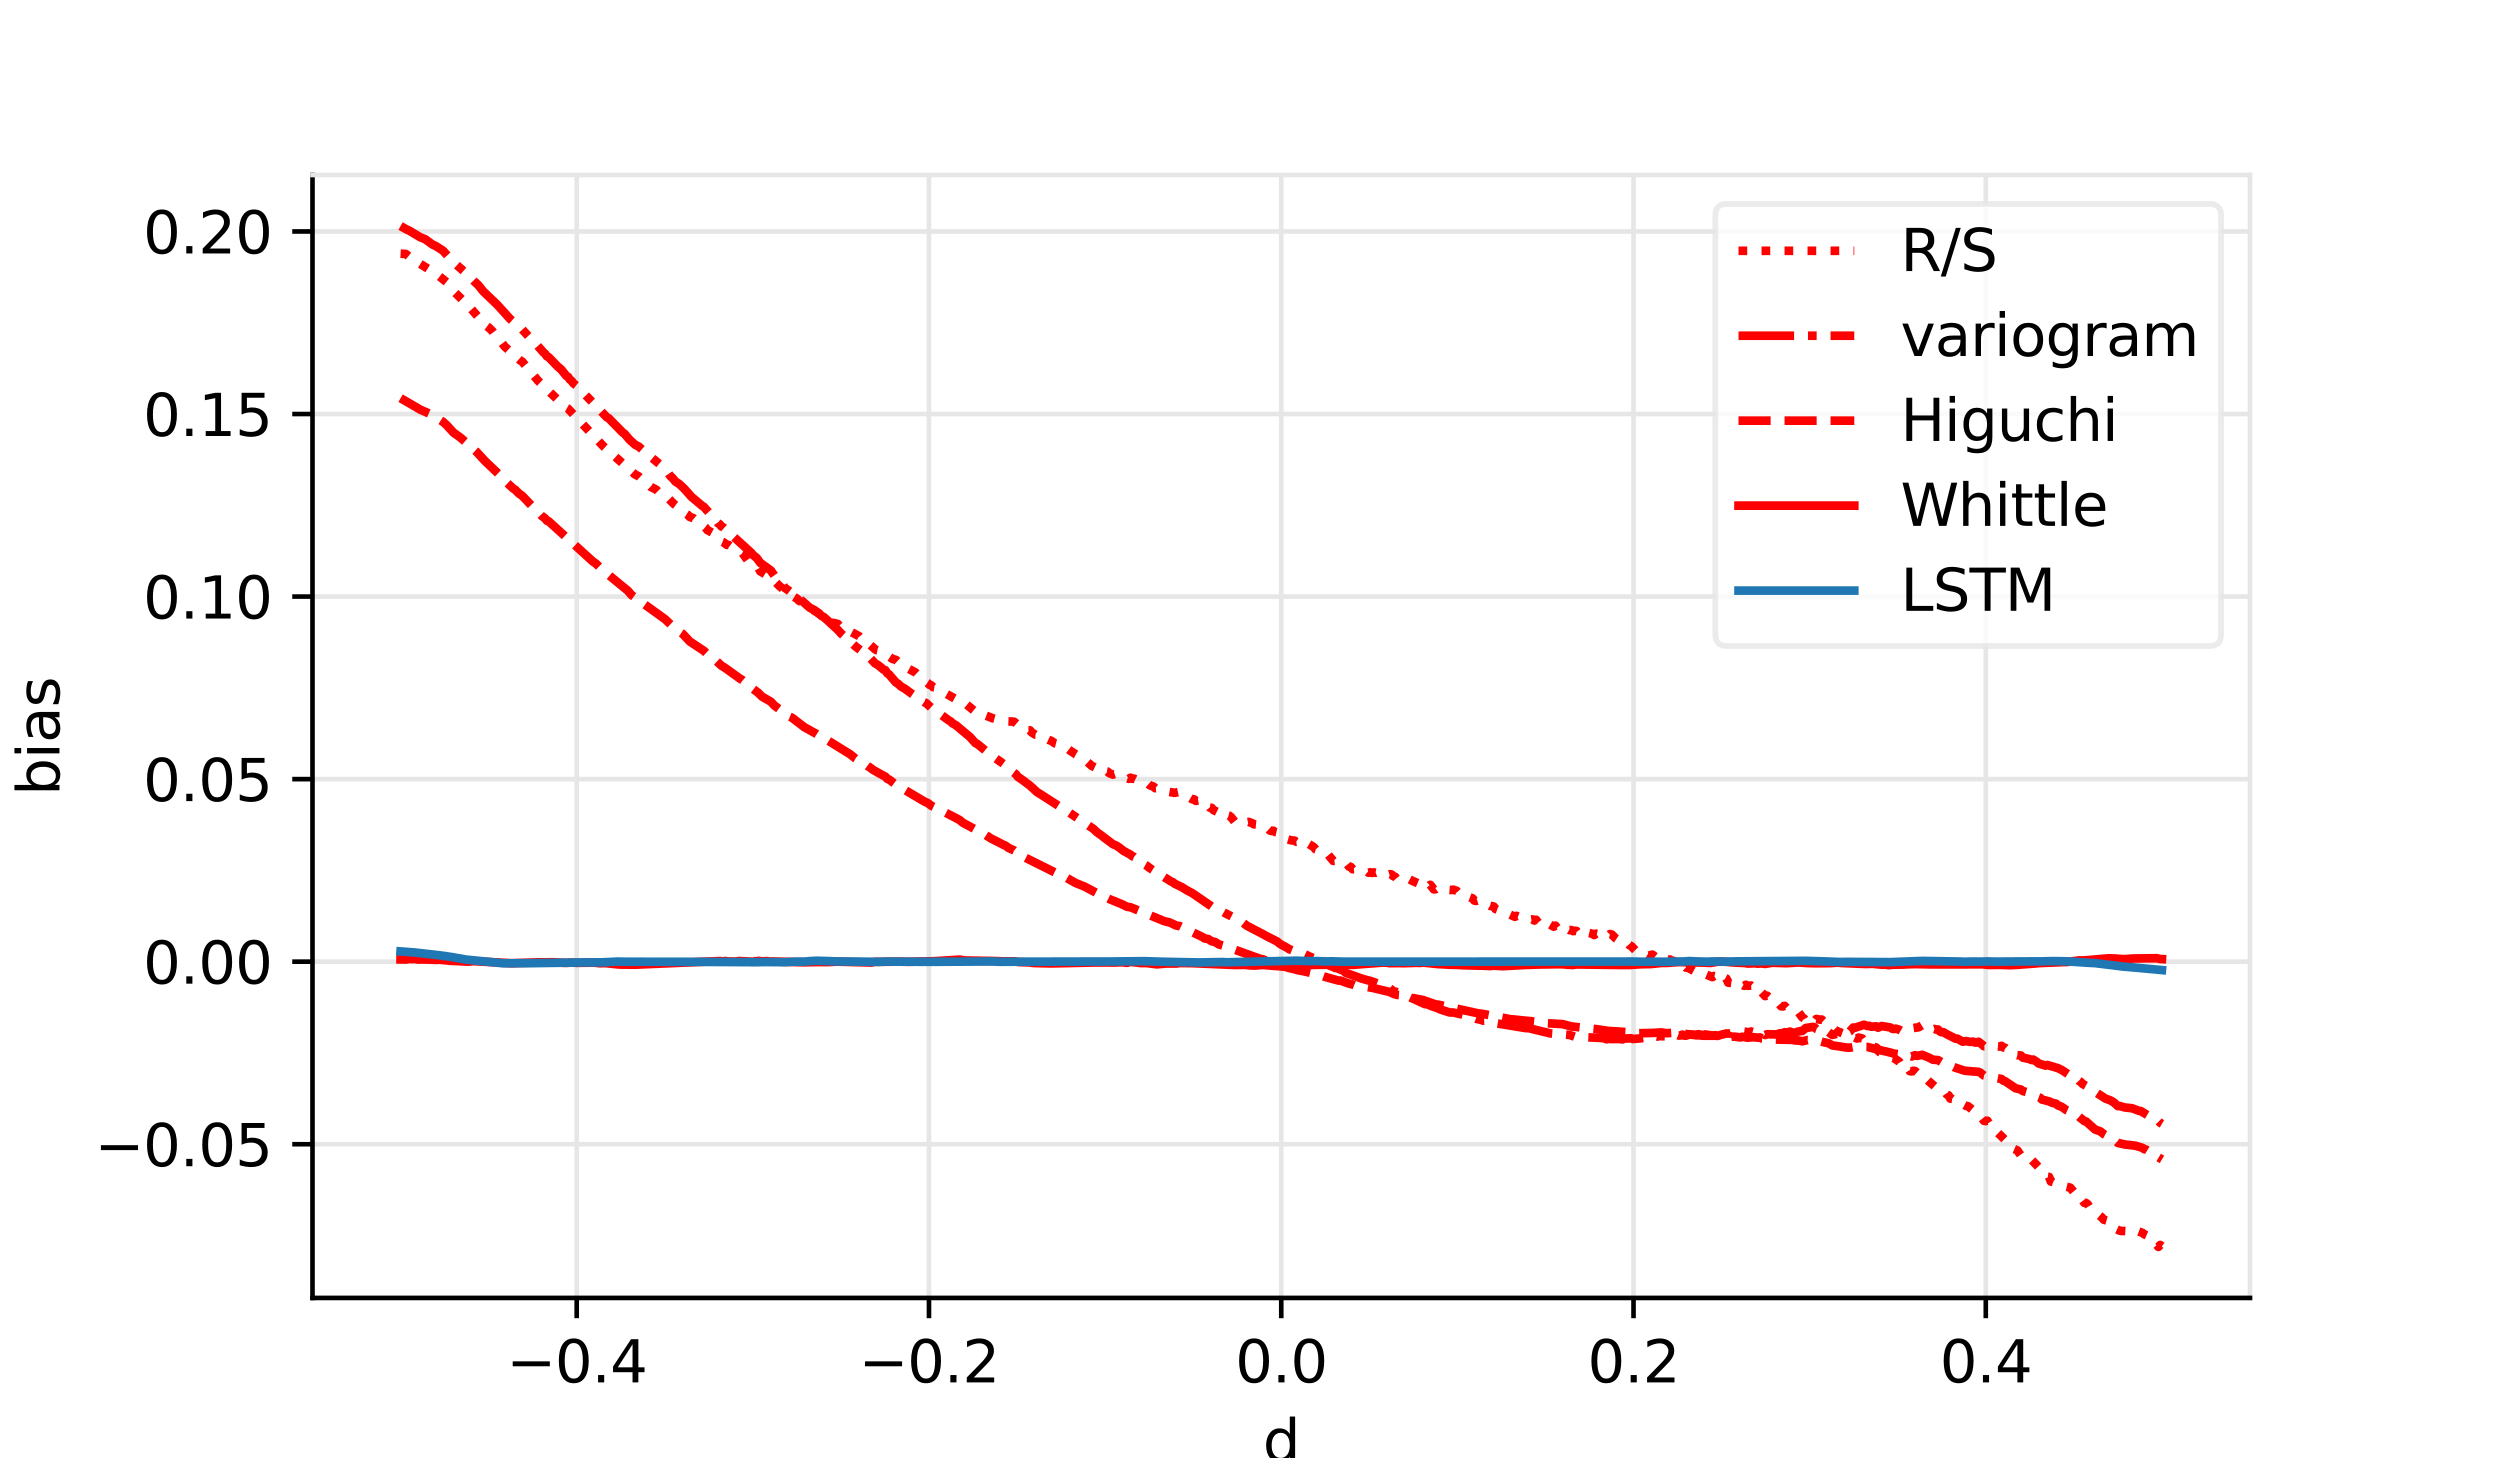 <?xml version="1.0" encoding="utf-8" standalone="no"?>
<!DOCTYPE svg PUBLIC "-//W3C//DTD SVG 1.1//EN"
  "http://www.w3.org/Graphics/SVG/1.1/DTD/svg11.dtd">
<svg xmlns:xlink="http://www.w3.org/1999/xlink" width="432pt" height="252pt" viewBox="0 0 432 252" xmlns="http://www.w3.org/2000/svg" version="1.1">
 <defs>
  <style type="text/css">*{stroke-linejoin: round; stroke-linecap: butt}</style>
 </defs>
 <g id="figure_1">
  <g id="patch_1">
   <path d="M 0 252 
L 432 252 
L 432 0 
L 0 0 
z
" style="fill: #ffffff"/>
  </g>
  <g id="axes_1">
   <g id="patch_2">
    <path d="M 54 224.28 
L 388.8 224.28 
L 388.8 30.24 
L 54 30.24 
L 54 224.28 
z
" style="fill: none; opacity: 0"/>
   </g>
   <g id="matplotlib.axis_1">
    <g id="xtick_1">
     <g id="line2d_1">
      <path d="M 99.655 224.28 
L 99.655 30.24 
" clip-path="url(#pc338ba74bc)" style="fill: none; stroke: #e6e6e6; stroke-width: 0.8; stroke-linecap: square"/>
     </g>
     <g id="line2d_2">
      <defs>
       <path id="mcefd31d754" d="M 0 0 
L 0 3.5 
" style="stroke: #000000; stroke-width: 0.8"/>
      </defs>
      <g>
       <use xlink:href="#mcefd31d754" x="99.655" y="224.28" style="stroke: #000000; stroke-width: 0.8"/>
      </g>
     </g>
     <g id="text_1">
      <!-- −0.4 -->
      <g transform="translate(87.513 238.878)scale(0.1 -0.1)">
       <defs>
        <path id="DejaVuSans-2212" d="M 678 2272 
L 4684 2272 
L 4684 1741 
L 678 1741 
L 678 2272 
z
" transform="scale(0.016)"/>
        <path id="DejaVuSans-30" d="M 2034 4250 
Q 1547 4250 1301 3770 
Q 1056 3291 1056 2328 
Q 1056 1369 1301 889 
Q 1547 409 2034 409 
Q 2525 409 2770 889 
Q 3016 1369 3016 2328 
Q 3016 3291 2770 3770 
Q 2525 4250 2034 4250 
z
M 2034 4750 
Q 2819 4750 3233 4129 
Q 3647 3509 3647 2328 
Q 3647 1150 3233 529 
Q 2819 -91 2034 -91 
Q 1250 -91 836 529 
Q 422 1150 422 2328 
Q 422 3509 836 4129 
Q 1250 4750 2034 4750 
z
" transform="scale(0.016)"/>
        <path id="DejaVuSans-2e" d="M 684 794 
L 1344 794 
L 1344 0 
L 684 0 
L 684 794 
z
" transform="scale(0.016)"/>
        <path id="DejaVuSans-34" d="M 2419 4116 
L 825 1625 
L 2419 1625 
L 2419 4116 
z
M 2253 4666 
L 3047 4666 
L 3047 1625 
L 3713 1625 
L 3713 1100 
L 3047 1100 
L 3047 0 
L 2419 0 
L 2419 1100 
L 313 1100 
L 313 1709 
L 2253 4666 
z
" transform="scale(0.016)"/>
       </defs>
       <use xlink:href="#DejaVuSans-2212"/>
       <use xlink:href="#DejaVuSans-30" x="83.789"/>
       <use xlink:href="#DejaVuSans-2e" x="147.412"/>
       <use xlink:href="#DejaVuSans-34" x="179.199"/>
      </g>
     </g>
    </g>
    <g id="xtick_2">
     <g id="line2d_3">
      <path d="M 160.527 224.28 
L 160.527 30.24 
" clip-path="url(#pc338ba74bc)" style="fill: none; stroke: #e6e6e6; stroke-width: 0.8; stroke-linecap: square"/>
     </g>
     <g id="line2d_4">
      <g>
       <use xlink:href="#mcefd31d754" x="160.527" y="224.28" style="stroke: #000000; stroke-width: 0.8"/>
      </g>
     </g>
     <g id="text_2">
      <!-- −0.2 -->
      <g transform="translate(148.386 238.878)scale(0.1 -0.1)">
       <defs>
        <path id="DejaVuSans-32" d="M 1228 531 
L 3431 531 
L 3431 0 
L 469 0 
L 469 531 
Q 828 903 1448 1529 
Q 2069 2156 2228 2338 
Q 2531 2678 2651 2914 
Q 2772 3150 2772 3378 
Q 2772 3750 2511 3984 
Q 2250 4219 1831 4219 
Q 1534 4219 1204 4116 
Q 875 4013 500 3803 
L 500 4441 
Q 881 4594 1212 4672 
Q 1544 4750 1819 4750 
Q 2544 4750 2975 4387 
Q 3406 4025 3406 3419 
Q 3406 3131 3298 2873 
Q 3191 2616 2906 2266 
Q 2828 2175 2409 1742 
Q 1991 1309 1228 531 
z
" transform="scale(0.016)"/>
       </defs>
       <use xlink:href="#DejaVuSans-2212"/>
       <use xlink:href="#DejaVuSans-30" x="83.789"/>
       <use xlink:href="#DejaVuSans-2e" x="147.412"/>
       <use xlink:href="#DejaVuSans-32" x="179.199"/>
      </g>
     </g>
    </g>
    <g id="xtick_3">
     <g id="line2d_5">
      <path d="M 221.4 224.28 
L 221.4 30.24 
" clip-path="url(#pc338ba74bc)" style="fill: none; stroke: #e6e6e6; stroke-width: 0.8; stroke-linecap: square"/>
     </g>
     <g id="line2d_6">
      <g>
       <use xlink:href="#mcefd31d754" x="221.4" y="224.28" style="stroke: #000000; stroke-width: 0.8"/>
      </g>
     </g>
     <g id="text_3">
      <!-- 0.0 -->
      <g transform="translate(213.448 238.878)scale(0.1 -0.1)">
       <use xlink:href="#DejaVuSans-30"/>
       <use xlink:href="#DejaVuSans-2e" x="63.623"/>
       <use xlink:href="#DejaVuSans-30" x="95.41"/>
      </g>
     </g>
    </g>
    <g id="xtick_4">
     <g id="line2d_7">
      <path d="M 282.273 224.28 
L 282.273 30.24 
" clip-path="url(#pc338ba74bc)" style="fill: none; stroke: #e6e6e6; stroke-width: 0.8; stroke-linecap: square"/>
     </g>
     <g id="line2d_8">
      <g>
       <use xlink:href="#mcefd31d754" x="282.273" y="224.28" style="stroke: #000000; stroke-width: 0.8"/>
      </g>
     </g>
     <g id="text_4">
      <!-- 0.2 -->
      <g transform="translate(274.321 238.878)scale(0.1 -0.1)">
       <use xlink:href="#DejaVuSans-30"/>
       <use xlink:href="#DejaVuSans-2e" x="63.623"/>
       <use xlink:href="#DejaVuSans-32" x="95.41"/>
      </g>
     </g>
    </g>
    <g id="xtick_5">
     <g id="line2d_9">
      <path d="M 343.145 224.28 
L 343.145 30.24 
" clip-path="url(#pc338ba74bc)" style="fill: none; stroke: #e6e6e6; stroke-width: 0.8; stroke-linecap: square"/>
     </g>
     <g id="line2d_10">
      <g>
       <use xlink:href="#mcefd31d754" x="343.145" y="224.28" style="stroke: #000000; stroke-width: 0.8"/>
      </g>
     </g>
     <g id="text_5">
      <!-- 0.4 -->
      <g transform="translate(335.194 238.878)scale(0.1 -0.1)">
       <use xlink:href="#DejaVuSans-30"/>
       <use xlink:href="#DejaVuSans-2e" x="63.623"/>
       <use xlink:href="#DejaVuSans-34" x="95.41"/>
      </g>
     </g>
    </g>
    <g id="text_6">
     <!-- d -->
     <g transform="translate(218.226 252.557)scale(0.1 -0.1)">
      <defs>
       <path id="DejaVuSans-64" d="M 2906 2969 
L 2906 4863 
L 3481 4863 
L 3481 0 
L 2906 0 
L 2906 525 
Q 2725 213 2448 61 
Q 2172 -91 1784 -91 
Q 1150 -91 751 415 
Q 353 922 353 1747 
Q 353 2572 751 3078 
Q 1150 3584 1784 3584 
Q 2172 3584 2448 3432 
Q 2725 3281 2906 2969 
z
M 947 1747 
Q 947 1113 1208 752 
Q 1469 391 1925 391 
Q 2381 391 2643 752 
Q 2906 1113 2906 1747 
Q 2906 2381 2643 2742 
Q 2381 3103 1925 3103 
Q 1469 3103 1208 2742 
Q 947 2381 947 1747 
z
" transform="scale(0.016)"/>
      </defs>
      <use xlink:href="#DejaVuSans-64"/>
     </g>
    </g>
   </g>
   <g id="matplotlib.axis_2">
    <g id="ytick_1">
     <g id="line2d_11">
      <path d="M 54 197.723 
L 388.8 197.723 
" clip-path="url(#pc338ba74bc)" style="fill: none; stroke: #e6e6e6; stroke-width: 0.8; stroke-linecap: square"/>
     </g>
     <g id="line2d_12">
      <defs>
       <path id="m7faab7e48d" d="M 0 0 
L -3.5 0 
" style="stroke: #000000; stroke-width: 0.8"/>
      </defs>
      <g>
       <use xlink:href="#m7faab7e48d" x="54" y="197.723" style="stroke: #000000; stroke-width: 0.8"/>
      </g>
     </g>
     <g id="text_7">
      <!-- −0.05 -->
      <g transform="translate(16.355 201.523)scale(0.1 -0.1)">
       <defs>
        <path id="DejaVuSans-35" d="M 691 4666 
L 3169 4666 
L 3169 4134 
L 1269 4134 
L 1269 2991 
Q 1406 3038 1543 3061 
Q 1681 3084 1819 3084 
Q 2600 3084 3056 2656 
Q 3513 2228 3513 1497 
Q 3513 744 3044 326 
Q 2575 -91 1722 -91 
Q 1428 -91 1123 -41 
Q 819 9 494 109 
L 494 744 
Q 775 591 1075 516 
Q 1375 441 1709 441 
Q 2250 441 2565 725 
Q 2881 1009 2881 1497 
Q 2881 1984 2565 2268 
Q 2250 2553 1709 2553 
Q 1456 2553 1204 2497 
Q 953 2441 691 2322 
L 691 4666 
z
" transform="scale(0.016)"/>
       </defs>
       <use xlink:href="#DejaVuSans-2212"/>
       <use xlink:href="#DejaVuSans-30" x="83.789"/>
       <use xlink:href="#DejaVuSans-2e" x="147.412"/>
       <use xlink:href="#DejaVuSans-30" x="179.199"/>
       <use xlink:href="#DejaVuSans-35" x="242.822"/>
      </g>
     </g>
    </g>
    <g id="ytick_2">
     <g id="line2d_13">
      <path d="M 54 166.178 
L 388.8 166.178 
" clip-path="url(#pc338ba74bc)" style="fill: none; stroke: #e6e6e6; stroke-width: 0.8; stroke-linecap: square"/>
     </g>
     <g id="line2d_14">
      <g>
       <use xlink:href="#m7faab7e48d" x="54" y="166.178" style="stroke: #000000; stroke-width: 0.8"/>
      </g>
     </g>
     <g id="text_8">
      <!-- 0.00 -->
      <g transform="translate(24.734 169.977)scale(0.1 -0.1)">
       <use xlink:href="#DejaVuSans-30"/>
       <use xlink:href="#DejaVuSans-2e" x="63.623"/>
       <use xlink:href="#DejaVuSans-30" x="95.41"/>
       <use xlink:href="#DejaVuSans-30" x="159.033"/>
      </g>
     </g>
    </g>
    <g id="ytick_3">
     <g id="line2d_15">
      <path d="M 54 134.633 
L 388.8 134.633 
" clip-path="url(#pc338ba74bc)" style="fill: none; stroke: #e6e6e6; stroke-width: 0.8; stroke-linecap: square"/>
     </g>
     <g id="line2d_16">
      <g>
       <use xlink:href="#m7faab7e48d" x="54" y="134.633" style="stroke: #000000; stroke-width: 0.8"/>
      </g>
     </g>
     <g id="text_9">
      <!-- 0.05 -->
      <g transform="translate(24.734 138.432)scale(0.1 -0.1)">
       <use xlink:href="#DejaVuSans-30"/>
       <use xlink:href="#DejaVuSans-2e" x="63.623"/>
       <use xlink:href="#DejaVuSans-30" x="95.41"/>
       <use xlink:href="#DejaVuSans-35" x="159.033"/>
      </g>
     </g>
    </g>
    <g id="ytick_4">
     <g id="line2d_17">
      <path d="M 54 103.088 
L 388.8 103.088 
" clip-path="url(#pc338ba74bc)" style="fill: none; stroke: #e6e6e6; stroke-width: 0.8; stroke-linecap: square"/>
     </g>
     <g id="line2d_18">
      <g>
       <use xlink:href="#m7faab7e48d" x="54" y="103.088" style="stroke: #000000; stroke-width: 0.8"/>
      </g>
     </g>
     <g id="text_10">
      <!-- 0.10 -->
      <g transform="translate(24.734 106.887)scale(0.1 -0.1)">
       <defs>
        <path id="DejaVuSans-31" d="M 794 531 
L 1825 531 
L 1825 4091 
L 703 3866 
L 703 4441 
L 1819 4666 
L 2450 4666 
L 2450 531 
L 3481 531 
L 3481 0 
L 794 0 
L 794 531 
z
" transform="scale(0.016)"/>
       </defs>
       <use xlink:href="#DejaVuSans-30"/>
       <use xlink:href="#DejaVuSans-2e" x="63.623"/>
       <use xlink:href="#DejaVuSans-31" x="95.41"/>
       <use xlink:href="#DejaVuSans-30" x="159.033"/>
      </g>
     </g>
    </g>
    <g id="ytick_5">
     <g id="line2d_19">
      <path d="M 54 71.543 
L 388.8 71.543 
" clip-path="url(#pc338ba74bc)" style="fill: none; stroke: #e6e6e6; stroke-width: 0.8; stroke-linecap: square"/>
     </g>
     <g id="line2d_20">
      <g>
       <use xlink:href="#m7faab7e48d" x="54" y="71.543" style="stroke: #000000; stroke-width: 0.8"/>
      </g>
     </g>
     <g id="text_11">
      <!-- 0.15 -->
      <g transform="translate(24.734 75.342)scale(0.1 -0.1)">
       <use xlink:href="#DejaVuSans-30"/>
       <use xlink:href="#DejaVuSans-2e" x="63.623"/>
       <use xlink:href="#DejaVuSans-31" x="95.41"/>
       <use xlink:href="#DejaVuSans-35" x="159.033"/>
      </g>
     </g>
    </g>
    <g id="ytick_6">
     <g id="line2d_21">
      <path d="M 54 39.998 
L 388.8 39.998 
" clip-path="url(#pc338ba74bc)" style="fill: none; stroke: #e6e6e6; stroke-width: 0.8; stroke-linecap: square"/>
     </g>
     <g id="line2d_22">
      <g>
       <use xlink:href="#m7faab7e48d" x="54" y="39.998" style="stroke: #000000; stroke-width: 0.8"/>
      </g>
     </g>
     <g id="text_12">
      <!-- 0.20 -->
      <g transform="translate(24.734 43.797)scale(0.1 -0.1)">
       <use xlink:href="#DejaVuSans-30"/>
       <use xlink:href="#DejaVuSans-2e" x="63.623"/>
       <use xlink:href="#DejaVuSans-32" x="95.41"/>
       <use xlink:href="#DejaVuSans-30" x="159.033"/>
      </g>
     </g>
    </g>
    <g id="text_13">
     <!-- bias -->
     <g transform="translate(10.275 137.492)rotate(-90)scale(0.1 -0.1)">
      <defs>
       <path id="DejaVuSans-62" d="M 3116 1747 
Q 3116 2381 2855 2742 
Q 2594 3103 2138 3103 
Q 1681 3103 1420 2742 
Q 1159 2381 1159 1747 
Q 1159 1113 1420 752 
Q 1681 391 2138 391 
Q 2594 391 2855 752 
Q 3116 1113 3116 1747 
z
M 1159 2969 
Q 1341 3281 1617 3432 
Q 1894 3584 2278 3584 
Q 2916 3584 3314 3078 
Q 3713 2572 3713 1747 
Q 3713 922 3314 415 
Q 2916 -91 2278 -91 
Q 1894 -91 1617 61 
Q 1341 213 1159 525 
L 1159 0 
L 581 0 
L 581 4863 
L 1159 4863 
L 1159 2969 
z
" transform="scale(0.016)"/>
       <path id="DejaVuSans-69" d="M 603 3500 
L 1178 3500 
L 1178 0 
L 603 0 
L 603 3500 
z
M 603 4863 
L 1178 4863 
L 1178 4134 
L 603 4134 
L 603 4863 
z
" transform="scale(0.016)"/>
       <path id="DejaVuSans-61" d="M 2194 1759 
Q 1497 1759 1228 1600 
Q 959 1441 959 1056 
Q 959 750 1161 570 
Q 1363 391 1709 391 
Q 2188 391 2477 730 
Q 2766 1069 2766 1631 
L 2766 1759 
L 2194 1759 
z
M 3341 1997 
L 3341 0 
L 2766 0 
L 2766 531 
Q 2569 213 2275 61 
Q 1981 -91 1556 -91 
Q 1019 -91 701 211 
Q 384 513 384 1019 
Q 384 1609 779 1909 
Q 1175 2209 1959 2209 
L 2766 2209 
L 2766 2266 
Q 2766 2663 2505 2880 
Q 2244 3097 1772 3097 
Q 1472 3097 1187 3025 
Q 903 2953 641 2809 
L 641 3341 
Q 956 3463 1253 3523 
Q 1550 3584 1831 3584 
Q 2591 3584 2966 3190 
Q 3341 2797 3341 1997 
z
" transform="scale(0.016)"/>
       <path id="DejaVuSans-73" d="M 2834 3397 
L 2834 2853 
Q 2591 2978 2328 3040 
Q 2066 3103 1784 3103 
Q 1356 3103 1142 2972 
Q 928 2841 928 2578 
Q 928 2378 1081 2264 
Q 1234 2150 1697 2047 
L 1894 2003 
Q 2506 1872 2764 1633 
Q 3022 1394 3022 966 
Q 3022 478 2636 193 
Q 2250 -91 1575 -91 
Q 1294 -91 989 -36 
Q 684 19 347 128 
L 347 722 
Q 666 556 975 473 
Q 1284 391 1588 391 
Q 1994 391 2212 530 
Q 2431 669 2431 922 
Q 2431 1156 2273 1281 
Q 2116 1406 1581 1522 
L 1381 1569 
Q 847 1681 609 1914 
Q 372 2147 372 2553 
Q 372 3047 722 3315 
Q 1072 3584 1716 3584 
Q 2034 3584 2315 3537 
Q 2597 3491 2834 3397 
z
" transform="scale(0.016)"/>
      </defs>
      <use xlink:href="#DejaVuSans-62"/>
      <use xlink:href="#DejaVuSans-69" x="63.477"/>
      <use xlink:href="#DejaVuSans-61" x="91.26"/>
      <use xlink:href="#DejaVuSans-73" x="152.539"/>
     </g>
    </g>
   </g>
   <g id="patch_3">
    <path d="M 54 224.28 
L 54 30.24 
" style="fill: none; stroke: #000000; stroke-width: 0.8; stroke-linejoin: miter; stroke-linecap: square"/>
   </g>
   <g id="patch_4">
    <path d="M 388.8 224.28 
L 388.8 30.24 
" style="fill: none; stroke: #e6e6e6; stroke-width: 0.8; stroke-linejoin: miter; stroke-linecap: square"/>
   </g>
   <g id="patch_5">
    <path d="M 54 224.28 
L 388.8 224.28 
" style="fill: none; stroke: #000000; stroke-width: 0.8; stroke-linejoin: miter; stroke-linecap: square"/>
   </g>
   <g id="patch_6">
    <path d="M 54 30.24 
L 388.8 30.24 
" style="fill: none; stroke: #e6e6e6; stroke-width: 0.8; stroke-linejoin: miter; stroke-linecap: square"/>
   </g>
   <g id="line2d_23">
    <path d="M 69.218 43.836 
L 70.132 43.885 
L 71.351 44.887 
L 71.96 45.148 
L 72.57 45.584 
L 75.007 47.082 
L 75.616 47.528 
L 77.14 48.72 
L 78.663 50.602 
L 80.796 52.684 
L 81.405 53.363 
L 82.319 54.404 
L 83.842 56.159 
L 84.452 56.602 
L 85.061 57.188 
L 85.975 58.428 
L 86.584 59.042 
L 87.194 59.868 
L 89.936 62.312 
L 90.24 62.492 
L 92.982 65.799 
L 93.592 66.379 
L 94.201 66.99 
L 94.506 67.426 
L 94.81 67.57 
L 96.334 69.046 
L 96.638 69.219 
L 97.857 70.455 
L 98.162 70.62 
L 104.255 77.104 
L 109.739 81.985 
L 110.348 82.302 
L 110.958 82.859 
L 111.567 83.268 
L 112.481 84.154 
L 113.395 84.608 
L 113.7 84.914 
L 114.004 84.955 
L 114.614 85.351 
L 114.918 85.541 
L 116.442 87.072 
L 118.27 88.419 
L 118.574 88.796 
L 118.879 88.986 
L 119.184 89.324 
L 119.793 89.531 
L 121.316 90.856 
L 121.621 90.934 
L 121.926 91.173 
L 122.23 91.593 
L 123.144 92.087 
L 123.449 92.352 
L 124.058 93.033 
L 124.668 93.557 
L 124.972 93.675 
L 125.582 94.139 
L 125.886 94.158 
L 126.191 94.39 
L 126.496 94.455 
L 128.324 95.598 
L 129.238 96.88 
L 130.457 97.716 
L 130.761 97.865 
L 131.066 98.159 
L 131.371 98.712 
L 132.285 99.277 
L 132.894 99.785 
L 133.808 100.397 
L 134.722 101.302 
L 135.941 102.278 
L 136.55 102.679 
L 137.159 103.114 
L 137.769 103.484 
L 138.073 103.809 
L 138.683 104.132 
L 138.987 104.543 
L 142.034 106.289 
L 142.339 106.571 
L 142.643 106.675 
L 142.948 107.054 
L 143.253 107.163 
L 143.557 107.564 
L 144.167 107.67 
L 144.776 107.819 
L 145.081 108.155 
L 148.432 109.921 
L 148.737 110.298 
L 149.346 110.528 
L 150.26 111.335 
L 151.174 112.167 
L 151.479 112.349 
L 152.088 112.468 
L 154.221 113.857 
L 154.83 114.036 
L 155.439 114.603 
L 155.744 114.811 
L 156.049 114.881 
L 156.658 115.392 
L 158.181 116.193 
L 159.705 117.633 
L 160.314 118.024 
L 160.619 118.338 
L 160.923 118.425 
L 161.228 118.734 
L 161.533 118.78 
L 166.407 121.511 
L 166.712 121.49 
L 168.54 122.986 
L 169.149 122.959 
L 169.454 123.224 
L 170.063 123.548 
L 171.587 124.13 
L 173.415 124.632 
L 174.938 124.687 
L 175.243 124.718 
L 176.157 125.508 
L 176.461 125.473 
L 177.071 125.976 
L 177.68 126.196 
L 177.985 126.204 
L 178.289 126.566 
L 178.899 126.945 
L 179.203 126.956 
L 179.508 127.083 
L 180.117 127.604 
L 180.727 127.63 
L 181.336 127.908 
L 181.641 128.006 
L 182.25 128.43 
L 182.859 128.594 
L 183.773 128.925 
L 184.078 129.2 
L 184.383 129.29 
L 184.992 129.76 
L 185.906 130.362 
L 187.125 130.99 
L 188.648 132.339 
L 189.257 132.629 
L 189.562 133.045 
L 189.867 132.896 
L 190.171 132.901 
L 190.476 133.17 
L 191.39 133.333 
L 191.695 133.608 
L 192.304 133.852 
L 192.609 133.753 
L 193.523 134.339 
L 193.828 134.332 
L 194.437 134.591 
L 194.742 134.484 
L 195.046 134.579 
L 195.351 134.39 
L 195.656 134.563 
L 195.96 134.547 
L 197.484 135.307 
L 197.788 135.238 
L 198.398 135.441 
L 198.702 135.703 
L 199.312 135.924 
L 199.616 136.196 
L 200.226 136.155 
L 200.835 136.408 
L 201.749 136.793 
L 202.968 137.004 
L 203.577 136.871 
L 204.186 137.038 
L 204.491 137.383 
L 204.796 137.392 
L 206.014 138.108 
L 206.319 138.122 
L 206.624 138.384 
L 207.233 138.29 
L 207.538 138.491 
L 207.842 138.871 
L 208.452 139.216 
L 208.756 139.187 
L 209.061 139.561 
L 209.366 139.599 
L 209.67 139.967 
L 210.28 140.271 
L 210.584 140.772 
L 211.194 141.032 
L 211.498 141.186 
L 212.108 140.867 
L 212.412 140.951 
L 212.717 141.181 
L 213.326 141.961 
L 214.24 141.706 
L 215.154 141.808 
L 215.459 142.093 
L 215.764 142.028 
L 216.373 142.243 
L 216.678 142.439 
L 217.287 142.499 
L 217.592 142.625 
L 217.896 142.617 
L 218.201 142.936 
L 218.506 142.886 
L 219.115 143.228 
L 219.42 143.509 
L 219.724 143.595 
L 220.029 143.549 
L 220.334 143.761 
L 220.638 143.829 
L 220.943 144.085 
L 221.248 144.104 
L 221.552 144.491 
L 221.857 144.542 
L 222.466 145.019 
L 223.076 145.197 
L 223.685 145.263 
L 223.99 145.456 
L 224.294 145.412 
L 224.599 145.609 
L 224.904 145.513 
L 225.208 145.893 
L 226.122 145.832 
L 226.732 146.192 
L 227.036 146.406 
L 227.341 146.771 
L 227.95 146.976 
L 228.56 147.019 
L 228.864 147.324 
L 229.474 147.651 
L 230.388 148.756 
L 230.692 148.72 
L 230.997 148.879 
L 231.302 148.884 
L 231.606 149.009 
L 231.911 149.27 
L 232.216 149.141 
L 232.825 149.383 
L 233.13 149.763 
L 233.434 149.823 
L 233.739 150.205 
L 234.348 150.16 
L 234.958 150.35 
L 235.567 150.547 
L 236.176 150.552 
L 236.481 150.807 
L 236.786 150.729 
L 237.09 150.849 
L 237.395 150.76 
L 237.7 150.813 
L 238.004 150.699 
L 238.309 150.882 
L 238.614 150.896 
L 238.918 151.048 
L 239.528 151.081 
L 239.832 151.152 
L 240.137 151.059 
L 240.442 151.102 
L 240.746 151.381 
L 241.051 151.495 
L 241.356 151.865 
L 241.66 151.637 
L 242.27 151.637 
L 243.184 151.738 
L 244.098 152.233 
L 245.012 152.62 
L 245.316 152.477 
L 245.621 152.459 
L 245.926 152.833 
L 246.23 152.815 
L 246.535 153.073 
L 246.84 153.164 
L 247.144 152.896 
L 247.754 153.672 
L 248.058 153.664 
L 248.363 153.445 
L 248.972 153.487 
L 249.277 153.682 
L 250.8 153.796 
L 251.105 153.728 
L 251.714 153.938 
L 252.019 154.289 
L 252.324 154.189 
L 252.933 154.655 
L 254.457 155.238 
L 254.761 155.612 
L 255.066 155.68 
L 255.371 155.585 
L 256.285 156.075 
L 256.589 155.992 
L 257.503 156.529 
L 258.113 156.648 
L 258.417 157.069 
L 259.331 157.384 
L 259.636 157.545 
L 260.245 157.594 
L 260.55 157.874 
L 261.769 158.421 
L 262.073 158.261 
L 262.683 158.481 
L 262.987 158.544 
L 263.292 158.771 
L 263.597 158.743 
L 263.901 158.988 
L 264.815 158.868 
L 265.12 159.051 
L 265.425 158.934 
L 266.034 159.711 
L 266.339 160.085 
L 266.948 159.864 
L 267.557 159.697 
L 267.862 159.775 
L 268.471 160.131 
L 268.776 159.957 
L 269.081 160.326 
L 269.69 160.273 
L 269.995 160.178 
L 270.604 160.799 
L 270.909 160.552 
L 271.213 160.725 
L 271.518 160.712 
L 271.823 160.897 
L 272.127 160.832 
L 272.432 160.88 
L 272.737 161.282 
L 273.346 161.441 
L 273.651 161.177 
L 273.955 161.163 
L 274.26 160.997 
L 274.565 161.216 
L 275.174 161.359 
L 275.479 161.571 
L 275.783 161.344 
L 276.088 161.413 
L 276.393 161.267 
L 276.697 161.407 
L 277.002 161.386 
L 277.307 161.646 
L 277.916 161.703 
L 278.221 161.401 
L 278.525 161.49 
L 279.135 162.105 
L 280.353 162.915 
L 280.658 163.067 
L 281.267 162.991 
L 281.572 163.339 
L 281.877 163.479 
L 282.791 164.42 
L 283.095 164.516 
L 283.4 164.317 
L 283.705 164.413 
L 284.009 164.688 
L 284.314 164.765 
L 284.923 165.131 
L 285.533 164.957 
L 286.447 165.676 
L 287.056 165.566 
L 287.361 165.881 
L 287.665 165.879 
L 287.97 165.698 
L 288.275 165.834 
L 288.579 165.801 
L 288.884 166.195 
L 289.189 166.037 
L 289.493 166.347 
L 289.798 166.308 
L 290.103 166.675 
L 290.712 166.605 
L 291.321 167.2 
L 291.626 167.196 
L 293.759 168.343 
L 294.063 168.377 
L 294.368 168.218 
L 295.891 168.839 
L 296.196 168.651 
L 296.501 168.711 
L 296.805 168.179 
L 297.719 168.534 
L 298.024 168.941 
L 298.329 169.102 
L 298.633 169.799 
L 299.547 169.916 
L 299.852 169.649 
L 300.157 169.89 
L 300.461 170.278 
L 300.766 170.151 
L 301.071 170.17 
L 301.375 170.341 
L 301.68 170.173 
L 301.985 170.34 
L 302.594 170.303 
L 303.203 170.793 
L 303.508 171.05 
L 303.813 170.914 
L 304.117 170.909 
L 304.422 171.478 
L 305.031 172.123 
L 305.336 172.051 
L 306.25 172.862 
L 306.555 172.773 
L 306.859 173.095 
L 307.164 173.172 
L 307.773 173.885 
L 308.078 173.915 
L 308.383 173.817 
L 308.992 174.464 
L 309.297 174.316 
L 310.515 174.914 
L 310.82 174.958 
L 311.429 175.792 
L 311.734 176.002 
L 312.039 176.533 
L 312.648 176.547 
L 312.953 176.667 
L 313.257 176.36 
L 313.562 176.458 
L 313.867 176.074 
L 314.476 176.198 
L 314.781 176.175 
L 315.086 176.455 
L 315.695 176.621 
L 317.218 178.063 
L 317.828 178.342 
L 318.437 178.566 
L 318.742 178.5 
L 319.046 178.905 
L 319.656 179.185 
L 320.265 179.18 
L 320.874 179.456 
L 321.179 179.296 
L 321.788 179.45 
L 322.093 179.879 
L 323.007 180.335 
L 323.312 180.76 
L 324.226 181.025 
L 324.53 181.551 
L 324.835 181.832 
L 325.444 182.087 
L 326.054 182.695 
L 326.968 182.762 
L 327.272 182.834 
L 327.882 183.263 
L 328.186 183.472 
L 328.491 184.008 
L 328.796 183.864 
L 329.1 184.16 
L 329.405 184.146 
L 330.014 185.09 
L 330.319 185.137 
L 330.624 185.026 
L 330.928 185.082 
L 331.233 185.344 
L 331.842 185.446 
L 332.147 185.579 
L 332.452 186.044 
L 333.366 186.911 
L 334.28 187.692 
L 334.889 187.877 
L 335.194 188.231 
L 336.108 188.672 
L 336.412 189.123 
L 336.717 189.284 
L 337.022 189.842 
L 337.326 189.875 
L 338.85 190.881 
L 339.154 190.785 
L 339.764 191.111 
L 340.068 191.149 
L 340.982 191.89 
L 341.592 192.576 
L 342.201 192.872 
L 342.81 193.658 
L 343.115 193.723 
L 343.42 193.659 
L 344.334 195.146 
L 344.943 195.473 
L 346.466 196.96 
L 346.771 197.34 
L 347.685 197.986 
L 347.99 198.523 
L 348.599 198.786 
L 349.208 199.662 
L 349.513 199.949 
L 349.818 199.909 
L 350.122 200.105 
L 350.427 199.977 
L 350.732 200.085 
L 351.95 201.338 
L 352.56 201.99 
L 352.864 202.543 
L 353.474 203.044 
L 353.778 203.339 
L 354.083 203.376 
L 354.388 204.174 
L 354.692 204.204 
L 356.216 204.872 
L 357.739 205.226 
L 358.653 206.324 
L 358.958 206.218 
L 360.176 207.851 
L 360.481 207.886 
L 360.786 208.135 
L 361.09 208.65 
L 363.223 210.398 
L 363.528 210.761 
L 364.137 210.928 
L 364.442 211.247 
L 365.051 211.474 
L 365.66 212.368 
L 366.27 212.654 
L 366.574 212.714 
L 367.184 212.712 
L 367.488 212.729 
L 367.793 212.549 
L 368.098 212.642 
L 368.707 212.462 
L 370.23 213.05 
L 370.535 213.293 
L 371.449 213.69 
L 372.972 215.46 
L 373.277 215.131 
L 373.582 215.355 
L 373.582 215.355 
" clip-path="url(#pc338ba74bc)" style="fill: none; stroke-dasharray: 1.5,2.475; stroke-dashoffset: 0; stroke: #ff0000; stroke-width: 1.5"/>
   </g>
   <g id="line2d_24">
    <path d="M 69.218 39.06 
L 70.132 39.585 
L 70.742 39.87 
L 72.57 40.971 
L 73.484 41.343 
L 74.702 42.236 
L 75.312 42.523 
L 76.53 43.296 
L 77.444 44.305 
L 77.749 44.785 
L 80.796 47.435 
L 82.014 48.682 
L 82.624 49.24 
L 83.538 50.379 
L 85.975 52.715 
L 88.108 55.076 
L 89.326 56.139 
L 89.631 56.451 
L 89.936 56.594 
L 90.545 57.266 
L 91.764 58.593 
L 92.068 58.798 
L 92.678 59.488 
L 93.896 60.886 
L 94.201 61.136 
L 94.506 61.577 
L 94.81 61.718 
L 96.334 63.306 
L 96.943 63.815 
L 97.857 64.942 
L 98.162 65.122 
L 98.466 65.579 
L 98.771 65.811 
L 99.076 66.234 
L 99.685 66.706 
L 100.904 67.98 
L 104.864 72.112 
L 105.169 72.263 
L 107.606 74.744 
L 107.911 74.949 
L 108.825 76.017 
L 109.739 76.84 
L 110.348 77.15 
L 111.567 78.201 
L 114.004 80.237 
L 114.614 80.786 
L 115.223 81.364 
L 115.832 82.272 
L 116.137 82.525 
L 116.746 83.239 
L 117.356 83.621 
L 118.27 84.487 
L 119.488 85.856 
L 121.316 87.394 
L 121.621 87.58 
L 122.84 88.957 
L 123.449 89.524 
L 124.058 90.402 
L 124.363 90.589 
L 124.668 90.973 
L 124.972 91.121 
L 129.847 95.556 
L 130.152 95.939 
L 130.761 96.418 
L 131.371 97.259 
L 133.199 98.577 
L 133.808 99.464 
L 134.113 99.756 
L 134.417 100.25 
L 135.027 100.602 
L 135.636 101.608 
L 136.245 102.02 
L 138.683 103.91 
L 139.901 104.995 
L 140.815 105.481 
L 142.034 106.475 
L 142.339 106.618 
L 143.253 107.441 
L 144.776 108.844 
L 145.385 109.512 
L 146.604 110.59 
L 147.823 111.696 
L 150.26 113.592 
L 151.174 114.603 
L 151.783 114.969 
L 152.697 115.718 
L 153.002 115.821 
L 153.307 116.329 
L 153.611 116.527 
L 154.83 117.944 
L 155.135 118.118 
L 155.744 118.662 
L 156.353 119.005 
L 157.572 119.896 
L 159.705 121.354 
L 160.009 121.47 
L 160.923 122.308 
L 161.533 122.724 
L 163.97 124.497 
L 164.275 124.661 
L 164.579 124.979 
L 165.189 125.323 
L 167.626 127.369 
L 168.54 128.403 
L 168.845 128.533 
L 170.977 130.264 
L 173.719 132.236 
L 174.329 132.884 
L 175.547 133.783 
L 175.852 134.201 
L 176.766 134.845 
L 177.375 135.305 
L 177.985 135.758 
L 179.203 136.876 
L 179.813 137.256 
L 183.469 139.61 
L 184.078 139.896 
L 184.687 140.368 
L 188.953 143.238 
L 189.562 143.817 
L 190.171 144.257 
L 192.304 145.868 
L 192.914 146.126 
L 193.523 146.538 
L 194.132 147.028 
L 195.351 147.683 
L 195.656 147.948 
L 195.96 148.065 
L 197.179 149.048 
L 198.093 149.556 
L 198.702 150.021 
L 199.312 150.412 
L 202.358 152.319 
L 202.663 152.439 
L 202.968 152.699 
L 203.577 152.991 
L 204.186 153.278 
L 205.1 153.852 
L 206.014 154.326 
L 210.28 157.268 
L 210.889 157.467 
L 211.194 157.5 
L 211.803 157.847 
L 213.022 158.474 
L 214.85 159.497 
L 215.459 159.963 
L 216.678 160.613 
L 217.592 161.082 
L 218.201 161.395 
L 218.81 161.741 
L 220.638 162.665 
L 221.248 163.149 
L 222.162 163.639 
L 222.771 164.01 
L 223.685 164.38 
L 225.513 164.918 
L 226.427 165.349 
L 227.341 165.707 
L 227.646 165.727 
L 229.778 166.871 
L 230.388 167.095 
L 230.692 167.26 
L 230.997 167.285 
L 231.606 167.539 
L 232.216 167.765 
L 232.52 168.097 
L 235.262 169.087 
L 236.176 169.35 
L 236.786 169.493 
L 238.309 170.04 
L 239.528 170.496 
L 239.832 170.73 
L 240.137 170.775 
L 240.746 171.248 
L 242.574 171.796 
L 243.488 172.261 
L 246.23 173.517 
L 246.535 173.522 
L 247.449 173.888 
L 248.363 174.199 
L 248.972 174.465 
L 250.496 174.948 
L 251.105 174.957 
L 253.847 175.581 
L 255.066 176.053 
L 255.98 176.242 
L 256.285 176.379 
L 256.894 176.363 
L 257.808 176.704 
L 263.597 177.651 
L 264.206 177.677 
L 265.425 177.975 
L 267.253 178.412 
L 267.862 178.571 
L 271.213 178.834 
L 272.127 179.147 
L 277.002 179.375 
L 277.611 179.584 
L 277.916 179.509 
L 278.525 179.548 
L 279.744 179.533 
L 280.353 179.608 
L 280.658 179.461 
L 281.877 179.421 
L 282.181 179.538 
L 283.4 179.436 
L 284.009 179.359 
L 285.533 179.202 
L 286.142 179.049 
L 286.447 179.119 
L 286.751 178.874 
L 287.056 179.05 
L 287.97 179.077 
L 288.275 179.077 
L 288.884 178.913 
L 289.493 179.033 
L 289.798 178.826 
L 290.103 178.943 
L 290.407 178.926 
L 290.712 178.784 
L 291.017 178.951 
L 291.321 178.968 
L 291.931 178.775 
L 293.149 178.864 
L 293.454 178.709 
L 294.368 178.89 
L 294.673 178.75 
L 295.891 178.943 
L 296.501 178.89 
L 296.805 179.006 
L 297.415 178.805 
L 298.329 178.584 
L 298.938 178.604 
L 299.243 178.251 
L 300.766 178.444 
L 301.071 178.207 
L 301.68 178.295 
L 301.985 178.414 
L 302.594 178.249 
L 303.203 178.412 
L 303.508 178.246 
L 303.813 178.331 
L 304.117 178.279 
L 304.422 178.498 
L 304.727 178.508 
L 305.031 178.845 
L 305.336 178.716 
L 306.555 178.747 
L 307.164 178.731 
L 307.469 178.572 
L 308.078 178.526 
L 308.383 178.373 
L 308.992 178.435 
L 309.297 178.255 
L 310.211 178.582 
L 310.515 178.311 
L 311.125 178.179 
L 311.429 178.155 
L 312.039 177.637 
L 313.257 177.449 
L 313.562 177.534 
L 313.867 177.806 
L 314.171 177.915 
L 314.476 178.178 
L 315.086 178.079 
L 315.39 178.329 
L 315.695 178.162 
L 316.609 178.823 
L 317.218 178.701 
L 318.132 178.375 
L 318.437 178.336 
L 319.046 178.403 
L 319.351 178.367 
L 319.656 178.209 
L 320.265 177.546 
L 320.57 177.593 
L 322.093 177.075 
L 322.702 177.294 
L 323.007 177.258 
L 323.312 177.413 
L 324.226 177.355 
L 324.53 177.583 
L 325.14 177.298 
L 326.663 177.548 
L 326.968 177.754 
L 327.272 177.819 
L 327.577 177.752 
L 328.186 177.928 
L 328.491 178.104 
L 329.71 177.794 
L 330.319 177.944 
L 330.624 177.643 
L 331.538 177.511 
L 332.147 177.137 
L 332.756 177.332 
L 333.67 177.699 
L 333.975 177.914 
L 334.28 177.807 
L 334.584 177.912 
L 334.889 177.893 
L 335.194 178.219 
L 335.498 178.372 
L 335.803 178.355 
L 336.412 178.718 
L 337.936 179.491 
L 338.24 179.485 
L 339.154 180.002 
L 339.764 179.903 
L 340.373 180.034 
L 340.982 180.002 
L 341.287 180.151 
L 341.592 180.142 
L 341.896 180.016 
L 342.506 180.498 
L 342.81 180.772 
L 343.42 180.756 
L 344.029 180.595 
L 344.334 180.749 
L 345.552 180.841 
L 345.857 180.722 
L 346.162 180.986 
L 346.466 181.049 
L 347.685 182.072 
L 348.599 182.34 
L 349.208 182.383 
L 349.513 182.744 
L 350.732 183.021 
L 351.036 183.166 
L 351.341 183.097 
L 351.95 183.484 
L 352.255 183.76 
L 353.474 184.144 
L 353.778 184.031 
L 355.606 184.575 
L 356.216 184.862 
L 357.434 185.66 
L 358.348 185.752 
L 359.262 186.777 
L 359.567 186.974 
L 359.872 187.304 
L 360.786 187.799 
L 362.004 188.765 
L 362.309 188.852 
L 363.832 189.839 
L 364.746 190.175 
L 365.356 190.569 
L 365.965 191.133 
L 366.27 191.116 
L 367.184 191.374 
L 368.402 191.505 
L 369.621 191.952 
L 369.926 191.99 
L 370.84 192.547 
L 371.754 193.077 
L 372.058 193.026 
L 372.363 193.321 
L 372.668 193.406 
L 373.277 194.021 
L 373.582 194.198 
L 373.582 194.198 
" clip-path="url(#pc338ba74bc)" style="fill: none; stroke-dasharray: 9.6,2.4,1.5,2.4; stroke-dashoffset: 0; stroke: #ff0000; stroke-width: 1.5"/>
   </g>
   <g id="line2d_25">
    <path d="M 69.218 68.808 
L 71.96 70.394 
L 72.57 70.764 
L 74.398 71.564 
L 75.007 71.91 
L 76.53 72.884 
L 77.14 73.42 
L 78.358 74.75 
L 79.577 75.628 
L 81.405 77.245 
L 82.319 78.051 
L 83.842 79.701 
L 86.584 82.31 
L 86.889 82.769 
L 88.108 83.888 
L 88.717 84.445 
L 89.022 84.618 
L 89.631 85.246 
L 90.24 85.678 
L 91.764 87.271 
L 92.068 87.483 
L 92.678 88.16 
L 93.592 89.139 
L 94.201 89.588 
L 94.506 89.981 
L 94.81 90.087 
L 102.427 97.006 
L 103.036 97.442 
L 103.95 98.351 
L 108.52 102.107 
L 109.13 102.824 
L 114.918 106.994 
L 116.746 108.721 
L 117.965 109.529 
L 119.184 110.838 
L 121.621 112.459 
L 122.535 113.322 
L 123.144 113.616 
L 124.668 115.034 
L 125.277 115.403 
L 127.714 117.159 
L 128.324 117.547 
L 129.543 118.602 
L 131.066 119.759 
L 131.675 120.373 
L 133.199 121.253 
L 133.808 121.912 
L 135.331 123.021 
L 135.941 123.639 
L 136.855 124.022 
L 138.987 125.661 
L 140.511 126.5 
L 141.12 126.848 
L 141.425 127.056 
L 141.729 127.124 
L 142.643 127.7 
L 146.909 130.345 
L 147.823 131.075 
L 149.346 131.959 
L 149.955 132.406 
L 150.26 132.568 
L 150.869 133.039 
L 152.393 133.892 
L 153.002 134.208 
L 153.307 134.57 
L 153.611 134.689 
L 154.83 135.609 
L 155.439 135.962 
L 159.705 138.488 
L 160.314 138.763 
L 160.923 139.23 
L 162.447 139.94 
L 165.798 141.684 
L 166.407 142.193 
L 168.235 143.164 
L 169.759 144.026 
L 170.063 144.118 
L 171.282 144.91 
L 172.805 145.672 
L 173.415 145.999 
L 173.719 146.109 
L 174.329 146.548 
L 175.243 146.954 
L 176.157 147.706 
L 182.555 150.89 
L 184.383 151.741 
L 185.906 152.601 
L 187.429 153.206 
L 188.039 153.539 
L 189.257 154.176 
L 189.867 154.496 
L 191.695 155.365 
L 192.304 155.614 
L 193.828 156.232 
L 194.742 156.687 
L 195.351 156.775 
L 201.14 159.167 
L 202.054 159.38 
L 203.272 159.937 
L 203.882 160.039 
L 207.842 161.943 
L 208.147 162.161 
L 208.756 162.255 
L 209.366 162.647 
L 209.975 162.786 
L 210.584 163.182 
L 211.803 163.533 
L 217.592 165.638 
L 218.201 165.763 
L 219.724 166.361 
L 220.029 166.387 
L 220.943 166.788 
L 221.552 166.963 
L 222.162 167.092 
L 222.771 167.278 
L 223.685 167.481 
L 224.294 167.657 
L 225.208 167.823 
L 227.95 168.446 
L 228.864 168.774 
L 231.302 169.45 
L 231.606 169.438 
L 232.825 169.883 
L 233.739 170.13 
L 234.044 170.253 
L 234.653 170.299 
L 236.481 170.599 
L 237.09 170.686 
L 240.137 171.415 
L 240.746 171.709 
L 241.356 171.908 
L 241.965 171.953 
L 243.793 172.34 
L 244.402 172.504 
L 245.926 172.809 
L 248.058 173.548 
L 248.668 173.637 
L 255.371 175.094 
L 256.285 175.211 
L 260.855 176.094 
L 266.339 176.654 
L 267.253 176.809 
L 269.995 176.967 
L 271.518 177.366 
L 275.174 177.767 
L 275.783 177.826 
L 277.002 178.007 
L 277.916 178.147 
L 279.135 178.21 
L 280.658 178.32 
L 281.877 178.387 
L 283.095 178.544 
L 284.009 178.523 
L 285.533 178.494 
L 287.056 178.4 
L 287.97 178.538 
L 289.189 178.464 
L 294.368 178.978 
L 296.805 178.976 
L 297.719 178.995 
L 298.938 179.24 
L 299.243 179.132 
L 299.852 179.143 
L 300.766 179.263 
L 301.071 179.145 
L 301.985 179.316 
L 302.899 179.225 
L 303.813 179.308 
L 304.117 179.264 
L 304.422 179.446 
L 304.727 179.473 
L 305.031 179.618 
L 305.336 179.55 
L 305.945 179.617 
L 309.601 179.688 
L 310.515 179.818 
L 310.82 179.8 
L 311.429 179.939 
L 312.343 179.72 
L 314.171 179.837 
L 314.781 180.008 
L 316 180.29 
L 316.609 180.643 
L 317.828 180.82 
L 319.046 181.016 
L 319.656 181.041 
L 320.57 180.868 
L 322.702 180.915 
L 325.444 181.601 
L 326.054 181.733 
L 327.272 182.059 
L 328.186 182.179 
L 328.491 182.362 
L 328.796 182.314 
L 329.1 182.393 
L 329.71 182.387 
L 330.319 182.56 
L 330.928 182.341 
L 331.233 182.455 
L 331.842 182.344 
L 332.147 182.269 
L 333.366 182.779 
L 333.975 183.105 
L 334.584 183.163 
L 334.889 183.181 
L 335.498 183.542 
L 335.803 183.535 
L 337.022 184.078 
L 337.631 184.408 
L 339.459 185.01 
L 340.678 185.122 
L 341.896 185.22 
L 342.201 185.357 
L 342.81 185.844 
L 345.857 186.452 
L 346.162 186.729 
L 346.466 186.824 
L 348.294 188.055 
L 349.208 188.269 
L 349.513 188.515 
L 351.646 189.134 
L 352.255 189.599 
L 352.56 189.714 
L 352.864 190.009 
L 354.083 190.318 
L 354.692 190.586 
L 355.302 190.72 
L 355.606 191.02 
L 356.216 191.232 
L 357.13 191.865 
L 357.434 191.998 
L 358.044 192.062 
L 358.348 192.141 
L 359.262 192.987 
L 360.176 193.722 
L 360.481 193.791 
L 362.004 195.164 
L 362.918 195.496 
L 363.528 195.964 
L 364.442 196.464 
L 365.051 196.666 
L 365.965 197.494 
L 366.574 197.63 
L 367.184 197.77 
L 369.012 197.981 
L 370.23 198.354 
L 370.535 198.581 
L 370.84 198.646 
L 371.754 199.202 
L 372.058 199.208 
L 372.363 199.526 
L 372.668 199.633 
L 372.972 199.984 
L 373.582 200.347 
L 373.582 200.347 
" clip-path="url(#pc338ba74bc)" style="fill: none; stroke-dasharray: 5.55,2.4; stroke-dashoffset: 0; stroke: #ff0000; stroke-width: 1.5"/>
   </g>
   <g id="line2d_26">
    <path d="M 69.218 165.79 
L 70.132 165.807 
L 70.742 165.71 
L 71.351 165.737 
L 71.656 165.707 
L 72.265 165.819 
L 72.874 165.794 
L 73.788 165.81 
L 74.398 165.821 
L 75.312 165.873 
L 75.921 165.847 
L 77.14 165.952 
L 77.749 166.016 
L 80.491 166.153 
L 81.1 166.17 
L 81.71 166.077 
L 88.412 166.449 
L 92.982 166.294 
L 95.724 166.282 
L 96.638 166.341 
L 97.857 166.395 
L 98.771 166.326 
L 99.685 166.378 
L 101.818 166.351 
L 102.427 166.316 
L 103.646 166.451 
L 104.56 166.422 
L 106.997 166.673 
L 107.911 166.684 
L 109.739 166.701 
L 124.363 166.072 
L 124.972 166.139 
L 125.277 166.063 
L 125.886 166.145 
L 127.105 166.162 
L 127.714 166.065 
L 128.933 166.133 
L 130.152 166.196 
L 130.457 166.1 
L 130.761 166.135 
L 131.066 166.039 
L 131.675 166.133 
L 132.589 166.076 
L 132.894 166.157 
L 133.503 166.147 
L 138.987 166.287 
L 141.425 166.237 
L 143.253 166.245 
L 144.471 166.167 
L 150.565 166.326 
L 151.174 166.213 
L 154.83 166.171 
L 155.439 166.172 
L 156.963 166.2 
L 161.533 166.093 
L 165.798 165.824 
L 166.712 165.971 
L 171.891 166.065 
L 173.11 166.115 
L 175.243 166.119 
L 176.157 166.252 
L 177.985 166.314 
L 178.594 166.409 
L 181.641 166.48 
L 189.257 166.315 
L 190.171 166.309 
L 192.609 166.324 
L 193.828 166.27 
L 194.742 166.379 
L 195.351 166.199 
L 197.179 166.424 
L 198.093 166.417 
L 199.921 166.638 
L 201.444 166.499 
L 203.272 166.501 
L 203.882 166.41 
L 206.014 166.434 
L 213.326 166.747 
L 215.154 166.726 
L 216.068 166.832 
L 216.982 166.845 
L 218.201 166.737 
L 220.334 166.922 
L 221.552 166.99 
L 222.162 166.975 
L 225.208 166.813 
L 226.122 166.771 
L 227.036 166.727 
L 232.52 166.677 
L 233.739 166.731 
L 238.918 166.33 
L 239.528 166.347 
L 240.137 166.437 
L 241.66 166.418 
L 242.574 166.439 
L 243.488 166.411 
L 244.098 166.4 
L 244.707 166.372 
L 245.316 166.395 
L 245.926 166.328 
L 248.363 166.588 
L 249.582 166.646 
L 250.496 166.714 
L 251.714 166.729 
L 252.629 166.788 
L 255.066 166.856 
L 256.285 166.874 
L 257.503 166.934 
L 258.113 166.86 
L 259.636 166.96 
L 263.597 166.742 
L 264.511 166.719 
L 265.729 166.674 
L 268.776 166.624 
L 269.995 166.625 
L 270.909 166.711 
L 271.823 166.751 
L 272.432 166.658 
L 273.651 166.673 
L 279.439 166.743 
L 280.049 166.757 
L 280.963 166.751 
L 281.572 166.753 
L 283.4 166.635 
L 284.009 166.615 
L 285.228 166.592 
L 286.447 166.469 
L 287.056 166.399 
L 287.97 166.397 
L 290.103 166.241 
L 294.368 166.342 
L 295.587 166.392 
L 297.11 166.143 
L 298.633 166.226 
L 299.243 166.299 
L 301.68 166.423 
L 301.985 166.504 
L 303.203 166.455 
L 303.813 166.533 
L 304.117 166.456 
L 305.031 166.566 
L 306.25 166.364 
L 308.687 166.438 
L 310.82 166.315 
L 312.343 166.419 
L 313.867 166.452 
L 314.476 166.443 
L 316.304 166.428 
L 317.523 166.344 
L 318.132 166.404 
L 322.398 166.582 
L 323.616 166.542 
L 324.226 166.613 
L 325.14 166.692 
L 325.749 166.686 
L 326.358 166.779 
L 327.272 166.689 
L 328.796 166.685 
L 329.405 166.642 
L 330.928 166.593 
L 333.67 166.651 
L 337.022 166.648 
L 339.764 166.643 
L 342.506 166.631 
L 343.724 166.747 
L 345.552 166.724 
L 347.38 166.789 
L 348.599 166.724 
L 351.646 166.492 
L 352.255 166.425 
L 354.997 166.313 
L 356.52 166.25 
L 357.13 166.246 
L 359.262 165.958 
L 359.872 165.967 
L 360.786 165.912 
L 362.614 165.74 
L 364.442 165.591 
L 365.66 165.642 
L 366.27 165.699 
L 367.184 165.736 
L 368.707 165.626 
L 372.668 165.58 
L 373.277 165.714 
L 373.582 165.73 
L 373.582 165.73 
" clip-path="url(#pc338ba74bc)" style="fill: none; stroke: #ff0000; stroke-width: 1.5; stroke-linecap: square"/>
   </g>
   <g id="line2d_27">
    <path d="M 69.218 164.405 
L 71.351 164.563 
L 73.788 164.83 
L 75.921 165.08 
L 78.054 165.375 
L 80.491 165.809 
L 81.405 165.899 
L 86.889 166.456 
L 90.24 166.441 
L 91.154 166.442 
L 100.904 166.306 
L 103.95 166.296 
L 106.692 166.162 
L 108.216 166.19 
L 120.098 166.207 
L 130.457 166.266 
L 131.066 166.264 
L 131.98 166.242 
L 133.503 166.25 
L 135.636 166.269 
L 136.855 166.192 
L 139.292 166.151 
L 139.901 166.079 
L 141.12 166.017 
L 143.253 166.08 
L 144.471 166.133 
L 147.823 166.164 
L 152.088 166.21 
L 153.002 166.161 
L 160.619 166.203 
L 171.587 166.138 
L 172.805 166.203 
L 173.719 166.189 
L 190.171 166.152 
L 192 166.15 
L 193.828 166.126 
L 197.788 166.092 
L 200.835 166.19 
L 207.233 166.312 
L 211.194 166.24 
L 212.108 166.28 
L 223.99 166.009 
L 226.122 166.084 
L 227.341 166.07 
L 229.169 166.135 
L 230.083 166.118 
L 232.216 166.181 
L 280.963 166.161 
L 281.877 166.15 
L 283.705 166.188 
L 287.665 166.188 
L 290.103 166.155 
L 290.712 166.16 
L 291.931 166.067 
L 292.845 166.12 
L 294.977 166.178 
L 295.891 166.135 
L 298.329 166.171 
L 300.157 166.124 
L 309.601 166.051 
L 312.039 166.032 
L 315.39 166.134 
L 317.828 166.224 
L 319.351 166.211 
L 326.663 166.255 
L 332.147 166.045 
L 338.85 166.158 
L 339.459 166.187 
L 340.678 166.156 
L 342.506 166.163 
L 343.42 166.132 
L 344.943 166.171 
L 347.685 166.15 
L 352.864 166.125 
L 354.692 166.079 
L 355.911 166.093 
L 357.13 166.118 
L 360.786 166.365 
L 362.004 166.425 
L 366.879 167.027 
L 368.098 167.125 
L 373.582 167.629 
L 373.582 167.629 
" clip-path="url(#pc338ba74bc)" style="fill: none; stroke: #1f77b4; stroke-width: 1.5; stroke-linecap: square"/>
   </g>
   <g id="legend_1">
    <g id="patch_7">
     <path d="M 298.417 111.631 
L 381.8 111.631 
Q 383.8 111.631 383.8 109.631 
L 383.8 37.24 
Q 383.8 35.24 381.8 35.24 
L 298.417 35.24 
Q 296.417 35.24 296.417 37.24 
L 296.417 109.631 
Q 296.417 111.631 298.417 111.631 
z
" style="fill: #ffffff; opacity: 0.8; stroke: #e6e6e6; stroke-linejoin: miter"/>
    </g>
    <g id="line2d_28">
     <path d="M 300.417 43.338 
L 310.417 43.338 
L 320.417 43.338 
" style="fill: none; stroke-dasharray: 1.5,2.475; stroke-dashoffset: 0; stroke: #ff0000; stroke-width: 1.5"/>
    </g>
    <g id="text_14">
     <!-- R/S -->
     <g transform="translate(328.417 46.838)scale(0.1 -0.1)">
      <defs>
       <path id="DejaVuSans-52" d="M 2841 2188 
Q 3044 2119 3236 1894 
Q 3428 1669 3622 1275 
L 4263 0 
L 3584 0 
L 2988 1197 
Q 2756 1666 2539 1819 
Q 2322 1972 1947 1972 
L 1259 1972 
L 1259 0 
L 628 0 
L 628 4666 
L 2053 4666 
Q 2853 4666 3247 4331 
Q 3641 3997 3641 3322 
Q 3641 2881 3436 2590 
Q 3231 2300 2841 2188 
z
M 1259 4147 
L 1259 2491 
L 2053 2491 
Q 2509 2491 2742 2702 
Q 2975 2913 2975 3322 
Q 2975 3731 2742 3939 
Q 2509 4147 2053 4147 
L 1259 4147 
z
" transform="scale(0.016)"/>
       <path id="DejaVuSans-2f" d="M 1625 4666 
L 2156 4666 
L 531 -594 
L 0 -594 
L 1625 4666 
z
" transform="scale(0.016)"/>
       <path id="DejaVuSans-53" d="M 3425 4513 
L 3425 3897 
Q 3066 4069 2747 4153 
Q 2428 4238 2131 4238 
Q 1616 4238 1336 4038 
Q 1056 3838 1056 3469 
Q 1056 3159 1242 3001 
Q 1428 2844 1947 2747 
L 2328 2669 
Q 3034 2534 3370 2195 
Q 3706 1856 3706 1288 
Q 3706 609 3251 259 
Q 2797 -91 1919 -91 
Q 1588 -91 1214 -16 
Q 841 59 441 206 
L 441 856 
Q 825 641 1194 531 
Q 1563 422 1919 422 
Q 2459 422 2753 634 
Q 3047 847 3047 1241 
Q 3047 1584 2836 1778 
Q 2625 1972 2144 2069 
L 1759 2144 
Q 1053 2284 737 2584 
Q 422 2884 422 3419 
Q 422 4038 858 4394 
Q 1294 4750 2059 4750 
Q 2388 4750 2728 4690 
Q 3069 4631 3425 4513 
z
" transform="scale(0.016)"/>
      </defs>
      <use xlink:href="#DejaVuSans-52"/>
      <use xlink:href="#DejaVuSans-2f" x="69.482"/>
      <use xlink:href="#DejaVuSans-53" x="103.174"/>
     </g>
    </g>
    <g id="line2d_29">
     <path d="M 300.417 58.017 
L 310.417 58.017 
L 320.417 58.017 
" style="fill: none; stroke-dasharray: 9.6,2.4,1.5,2.4; stroke-dashoffset: 0; stroke: #ff0000; stroke-width: 1.5"/>
    </g>
    <g id="text_15">
     <!-- variogram -->
     <g transform="translate(328.417 61.517)scale(0.1 -0.1)">
      <defs>
       <path id="DejaVuSans-76" d="M 191 3500 
L 800 3500 
L 1894 563 
L 2988 3500 
L 3597 3500 
L 2284 0 
L 1503 0 
L 191 3500 
z
" transform="scale(0.016)"/>
       <path id="DejaVuSans-72" d="M 2631 2963 
Q 2534 3019 2420 3045 
Q 2306 3072 2169 3072 
Q 1681 3072 1420 2755 
Q 1159 2438 1159 1844 
L 1159 0 
L 581 0 
L 581 3500 
L 1159 3500 
L 1159 2956 
Q 1341 3275 1631 3429 
Q 1922 3584 2338 3584 
Q 2397 3584 2469 3576 
Q 2541 3569 2628 3553 
L 2631 2963 
z
" transform="scale(0.016)"/>
       <path id="DejaVuSans-6f" d="M 1959 3097 
Q 1497 3097 1228 2736 
Q 959 2375 959 1747 
Q 959 1119 1226 758 
Q 1494 397 1959 397 
Q 2419 397 2687 759 
Q 2956 1122 2956 1747 
Q 2956 2369 2687 2733 
Q 2419 3097 1959 3097 
z
M 1959 3584 
Q 2709 3584 3137 3096 
Q 3566 2609 3566 1747 
Q 3566 888 3137 398 
Q 2709 -91 1959 -91 
Q 1206 -91 779 398 
Q 353 888 353 1747 
Q 353 2609 779 3096 
Q 1206 3584 1959 3584 
z
" transform="scale(0.016)"/>
       <path id="DejaVuSans-67" d="M 2906 1791 
Q 2906 2416 2648 2759 
Q 2391 3103 1925 3103 
Q 1463 3103 1205 2759 
Q 947 2416 947 1791 
Q 947 1169 1205 825 
Q 1463 481 1925 481 
Q 2391 481 2648 825 
Q 2906 1169 2906 1791 
z
M 3481 434 
Q 3481 -459 3084 -895 
Q 2688 -1331 1869 -1331 
Q 1566 -1331 1297 -1286 
Q 1028 -1241 775 -1147 
L 775 -588 
Q 1028 -725 1275 -790 
Q 1522 -856 1778 -856 
Q 2344 -856 2625 -561 
Q 2906 -266 2906 331 
L 2906 616 
Q 2728 306 2450 153 
Q 2172 0 1784 0 
Q 1141 0 747 490 
Q 353 981 353 1791 
Q 353 2603 747 3093 
Q 1141 3584 1784 3584 
Q 2172 3584 2450 3431 
Q 2728 3278 2906 2969 
L 2906 3500 
L 3481 3500 
L 3481 434 
z
" transform="scale(0.016)"/>
       <path id="DejaVuSans-6d" d="M 3328 2828 
Q 3544 3216 3844 3400 
Q 4144 3584 4550 3584 
Q 5097 3584 5394 3201 
Q 5691 2819 5691 2113 
L 5691 0 
L 5113 0 
L 5113 2094 
Q 5113 2597 4934 2840 
Q 4756 3084 4391 3084 
Q 3944 3084 3684 2787 
Q 3425 2491 3425 1978 
L 3425 0 
L 2847 0 
L 2847 2094 
Q 2847 2600 2669 2842 
Q 2491 3084 2119 3084 
Q 1678 3084 1418 2786 
Q 1159 2488 1159 1978 
L 1159 0 
L 581 0 
L 581 3500 
L 1159 3500 
L 1159 2956 
Q 1356 3278 1631 3431 
Q 1906 3584 2284 3584 
Q 2666 3584 2933 3390 
Q 3200 3197 3328 2828 
z
" transform="scale(0.016)"/>
      </defs>
      <use xlink:href="#DejaVuSans-76"/>
      <use xlink:href="#DejaVuSans-61" x="59.18"/>
      <use xlink:href="#DejaVuSans-72" x="120.459"/>
      <use xlink:href="#DejaVuSans-69" x="161.572"/>
      <use xlink:href="#DejaVuSans-6f" x="189.355"/>
      <use xlink:href="#DejaVuSans-67" x="250.537"/>
      <use xlink:href="#DejaVuSans-72" x="314.014"/>
      <use xlink:href="#DejaVuSans-61" x="355.127"/>
      <use xlink:href="#DejaVuSans-6d" x="416.406"/>
     </g>
    </g>
    <g id="line2d_30">
     <path d="M 300.417 72.695 
L 310.417 72.695 
L 320.417 72.695 
" style="fill: none; stroke-dasharray: 5.55,2.4; stroke-dashoffset: 0; stroke: #ff0000; stroke-width: 1.5"/>
    </g>
    <g id="text_16">
     <!-- Higuchi -->
     <g transform="translate(328.417 76.195)scale(0.1 -0.1)">
      <defs>
       <path id="DejaVuSans-48" d="M 628 4666 
L 1259 4666 
L 1259 2753 
L 3553 2753 
L 3553 4666 
L 4184 4666 
L 4184 0 
L 3553 0 
L 3553 2222 
L 1259 2222 
L 1259 0 
L 628 0 
L 628 4666 
z
" transform="scale(0.016)"/>
       <path id="DejaVuSans-75" d="M 544 1381 
L 544 3500 
L 1119 3500 
L 1119 1403 
Q 1119 906 1312 657 
Q 1506 409 1894 409 
Q 2359 409 2629 706 
Q 2900 1003 2900 1516 
L 2900 3500 
L 3475 3500 
L 3475 0 
L 2900 0 
L 2900 538 
Q 2691 219 2414 64 
Q 2138 -91 1772 -91 
Q 1169 -91 856 284 
Q 544 659 544 1381 
z
M 1991 3584 
L 1991 3584 
z
" transform="scale(0.016)"/>
       <path id="DejaVuSans-63" d="M 3122 3366 
L 3122 2828 
Q 2878 2963 2633 3030 
Q 2388 3097 2138 3097 
Q 1578 3097 1268 2742 
Q 959 2388 959 1747 
Q 959 1106 1268 751 
Q 1578 397 2138 397 
Q 2388 397 2633 464 
Q 2878 531 3122 666 
L 3122 134 
Q 2881 22 2623 -34 
Q 2366 -91 2075 -91 
Q 1284 -91 818 406 
Q 353 903 353 1747 
Q 353 2603 823 3093 
Q 1294 3584 2113 3584 
Q 2378 3584 2631 3529 
Q 2884 3475 3122 3366 
z
" transform="scale(0.016)"/>
       <path id="DejaVuSans-68" d="M 3513 2113 
L 3513 0 
L 2938 0 
L 2938 2094 
Q 2938 2591 2744 2837 
Q 2550 3084 2163 3084 
Q 1697 3084 1428 2787 
Q 1159 2491 1159 1978 
L 1159 0 
L 581 0 
L 581 4863 
L 1159 4863 
L 1159 2956 
Q 1366 3272 1645 3428 
Q 1925 3584 2291 3584 
Q 2894 3584 3203 3211 
Q 3513 2838 3513 2113 
z
" transform="scale(0.016)"/>
      </defs>
      <use xlink:href="#DejaVuSans-48"/>
      <use xlink:href="#DejaVuSans-69" x="75.195"/>
      <use xlink:href="#DejaVuSans-67" x="102.979"/>
      <use xlink:href="#DejaVuSans-75" x="166.455"/>
      <use xlink:href="#DejaVuSans-63" x="229.834"/>
      <use xlink:href="#DejaVuSans-68" x="284.814"/>
      <use xlink:href="#DejaVuSans-69" x="348.193"/>
     </g>
    </g>
    <g id="line2d_31">
     <path d="M 300.417 87.373 
L 310.417 87.373 
L 320.417 87.373 
" style="fill: none; stroke: #ff0000; stroke-width: 1.5; stroke-linecap: square"/>
    </g>
    <g id="text_17">
     <!-- Whittle -->
     <g transform="translate(328.417 90.873)scale(0.1 -0.1)">
      <defs>
       <path id="DejaVuSans-57" d="M 213 4666 
L 850 4666 
L 1831 722 
L 2809 4666 
L 3519 4666 
L 4500 722 
L 5478 4666 
L 6119 4666 
L 4947 0 
L 4153 0 
L 3169 4050 
L 2175 0 
L 1381 0 
L 213 4666 
z
" transform="scale(0.016)"/>
       <path id="DejaVuSans-74" d="M 1172 4494 
L 1172 3500 
L 2356 3500 
L 2356 3053 
L 1172 3053 
L 1172 1153 
Q 1172 725 1289 603 
Q 1406 481 1766 481 
L 2356 481 
L 2356 0 
L 1766 0 
Q 1100 0 847 248 
Q 594 497 594 1153 
L 594 3053 
L 172 3053 
L 172 3500 
L 594 3500 
L 594 4494 
L 1172 4494 
z
" transform="scale(0.016)"/>
       <path id="DejaVuSans-6c" d="M 603 4863 
L 1178 4863 
L 1178 0 
L 603 0 
L 603 4863 
z
" transform="scale(0.016)"/>
       <path id="DejaVuSans-65" d="M 3597 1894 
L 3597 1613 
L 953 1613 
Q 991 1019 1311 708 
Q 1631 397 2203 397 
Q 2534 397 2845 478 
Q 3156 559 3463 722 
L 3463 178 
Q 3153 47 2828 -22 
Q 2503 -91 2169 -91 
Q 1331 -91 842 396 
Q 353 884 353 1716 
Q 353 2575 817 3079 
Q 1281 3584 2069 3584 
Q 2775 3584 3186 3129 
Q 3597 2675 3597 1894 
z
M 3022 2063 
Q 3016 2534 2758 2815 
Q 2500 3097 2075 3097 
Q 1594 3097 1305 2825 
Q 1016 2553 972 2059 
L 3022 2063 
z
" transform="scale(0.016)"/>
      </defs>
      <use xlink:href="#DejaVuSans-57"/>
      <use xlink:href="#DejaVuSans-68" x="98.877"/>
      <use xlink:href="#DejaVuSans-69" x="162.256"/>
      <use xlink:href="#DejaVuSans-74" x="190.039"/>
      <use xlink:href="#DejaVuSans-74" x="229.248"/>
      <use xlink:href="#DejaVuSans-6c" x="268.457"/>
      <use xlink:href="#DejaVuSans-65" x="296.24"/>
     </g>
    </g>
    <g id="line2d_32">
     <path d="M 300.417 102.051 
L 310.417 102.051 
L 320.417 102.051 
" style="fill: none; stroke: #1f77b4; stroke-width: 1.5; stroke-linecap: square"/>
    </g>
    <g id="text_18">
     <!-- LSTM -->
     <g transform="translate(328.417 105.551)scale(0.1 -0.1)">
      <defs>
       <path id="DejaVuSans-4c" d="M 628 4666 
L 1259 4666 
L 1259 531 
L 3531 531 
L 3531 0 
L 628 0 
L 628 4666 
z
" transform="scale(0.016)"/>
       <path id="DejaVuSans-54" d="M -19 4666 
L 3928 4666 
L 3928 4134 
L 2272 4134 
L 2272 0 
L 1638 0 
L 1638 4134 
L -19 4134 
L -19 4666 
z
" transform="scale(0.016)"/>
       <path id="DejaVuSans-4d" d="M 628 4666 
L 1569 4666 
L 2759 1491 
L 3956 4666 
L 4897 4666 
L 4897 0 
L 4281 0 
L 4281 4097 
L 3078 897 
L 2444 897 
L 1241 4097 
L 1241 0 
L 628 0 
L 628 4666 
z
" transform="scale(0.016)"/>
      </defs>
      <use xlink:href="#DejaVuSans-4c"/>
      <use xlink:href="#DejaVuSans-53" x="55.713"/>
      <use xlink:href="#DejaVuSans-54" x="119.189"/>
      <use xlink:href="#DejaVuSans-4d" x="180.273"/>
     </g>
    </g>
   </g>
  </g>
 </g>
 <defs>
  <clipPath id="pc338ba74bc">
   <rect x="54" y="30.24" width="334.8" height="194.04"/>
  </clipPath>
 </defs>
</svg>
